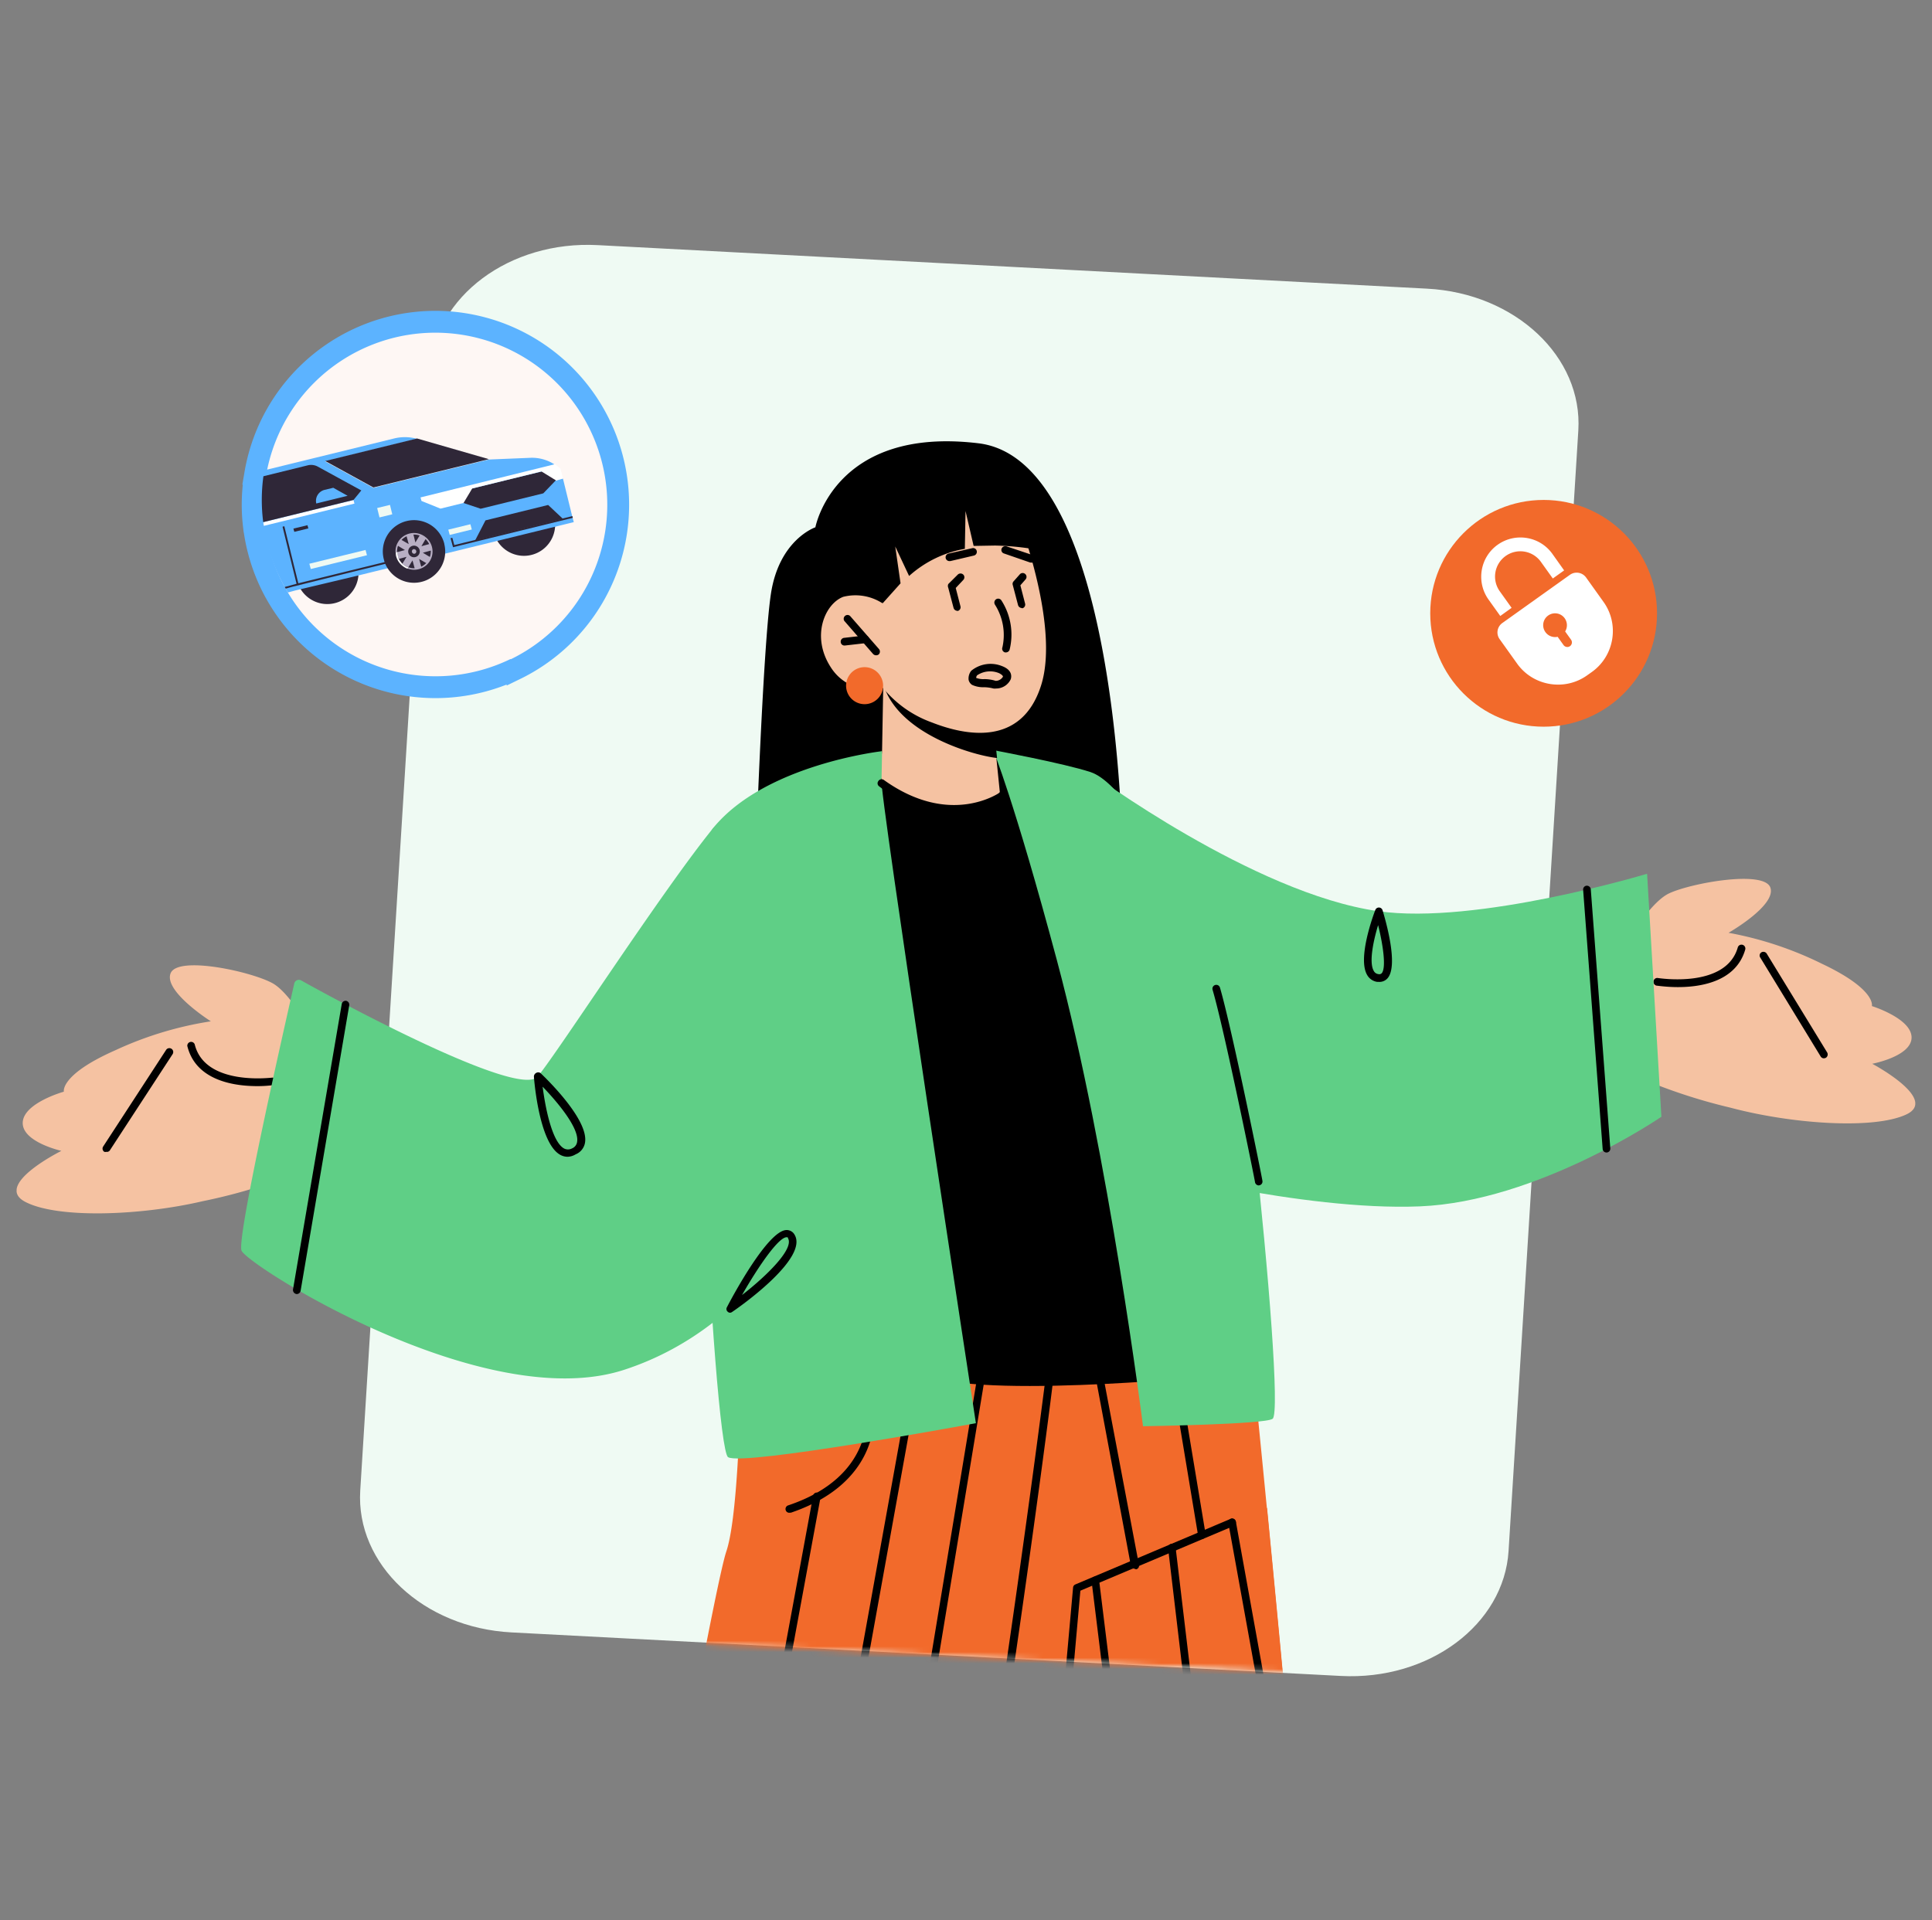 <svg width="342" height="340" viewBox="0 0 342 340" fill="none" xmlns="http://www.w3.org/2000/svg"><rect x="0" y="0" width="342" height="340" fill="#808080" stroke="none"/><path d="M237.337 296.736L90.54 289.028c-15.6-.817-27.587-12.069-26.77-25.127l12.345-198.35c.803-13.058 14.11-22.98 29.71-22.15l146.796 7.708c15.601.817 27.587 12.07 26.77 25.127l-12.345 198.351c-.803 13.058-14.109 22.979-29.709 22.149z" fill="#EFFAF3"/><mask id="a" style="mask-type:alpha" maskUnits="userSpaceOnUse" x="-18" y="41" width="379" height="258"><path d="M283.545 298.772L28.647 286.474c-27.088-1.305-47.71-12.93-46.056-25.96L7.61 62.581c1.63-13.03 24.926-22.534 52.014-21.216l254.898 12.298c27.088 1.305 47.711 12.93 46.056 25.96L335.56 277.556c-1.631 13.03-24.926 22.534-52.014 21.216z" fill="#EFFAF3"/></mask><g clip-path="url(#clip0_1871_90171)" mask="url(#a)"><path d="M241.812 468.037a.843.843 0 01-.451.843.836.836 0 01-.324.091l-64.971 6.96a.87.87 0 01-.96-.857l-.62-67.919-.116-11.6s-11.496 77.13-14.526 79.894c-2.288 2.127-52-4.594-64.245-6.278a2.379 2.379 0 01-2-1.8 2.382 2.382 0 01-.037-.946c3.78-21.773 31.587-181.61 35.021-191.764 3.666-10.936 2.697-67.019 2.697-67.019l89.057 20.301s1.735 16.534 3.93 39.119c2.767 28.421 6.337 66.422 8.212 93.228 3.069 44.767 8.6 100.309 9.333 107.747z" fill="#F26A2B"/><path d="M241.81 468.036a.848.848 0 01-.188.633.828.828 0 01-.587.302l-64.971 6.96a.87.87 0 01-.96-.858l-1.364-74.76c10.259-40.001 16.968-119.141 16.968-119.141l33.585-14.191c2.768 28.421 6.338 66.422 8.213 93.228 3.04 44.848 8.571 100.389 9.304 107.827z" fill="#F26A2B"/><path d="M212.759 272.491a.701.701 0 01-.667-.581l-3.52-21.2a.644.644 0 01.108-.509.647.647 0 01.448-.267.68.68 0 01.775.556l3.521 21.2a.644.644 0 01-.109.509.645.645 0 01-.447.266l-.109.026zm-11.908 5.261a.704.704 0 01-.668-.554l-6.352-33.987a.67.67 0 01.108-.507.68.68 0 01.942-.175c.148.102.25.258.282.435l6.459 34.124a.655.655 0 01-.529.776l-.242-.112zM148.07 476.077c-.487-.008-.75-.447-.663-.797 23.571-118.644 37.684-231.306 37.812-232.36a.673.673 0 011.203-.322.705.705 0 01.148.508c-.02 1.111-14.243 113.826-37.841 232.523a.681.681 0 01-.659.448zm-12.325-1.766a.735.735 0 01-.634-.513.742.742 0 01-.029-.285l38.11-230.918a.706.706 0 01.769-.555.673.673 0 01.552.527c.019.088.02.18.003.268l-38.164 230.891a.702.702 0 01-.607.585zm-14.962-1.326a.667.667 0 01-.517-.244.68.68 0 01-.146-.553l40.129-222.591a.683.683 0 01.795-.554.685.685 0 01.555.795l-40.155 222.59a.648.648 0 01-.661.557zm18.92-205.141a.652.652 0 01-.615-.445.677.677 0 01.422-.859c15.375-5.143 13.848-16.606 13.85-16.741a.64.64 0 01.12-.492.658.658 0 01.191-.173.662.662 0 01.244-.084.644.644 0 01.51.108.66.66 0 01.266.448s1.778 12.632-14.662 18.217l-.326.021zm59.07-113.941s-.026-72.325-25.551-75.413c-25.524-3.088-28.883 14.872-28.883 14.872s-6.434 2.16-7.881 11.835c-1.448 9.675-2.77 48.482-2.77 48.482l57.694 4.345 7.391-4.121z" fill="#000"/><path d="M210.7 244.001s-47.636 4.4-48.435-2.416c-1.887-15.588-12.744-97.402-12.744-97.402l5.617-10.955 21.36-.401s14.489 5.003 24.866 33.669c10.377 28.667 9.336 77.505 9.336 77.505z" fill="#000"/><path d="M172.752 251.989s-17.411-113.582-16.724-114.111c1.1-.929.087-4.822.087-4.822s-22.452 5.313-29.862 13.553c-5.528 5.998.084 109.748 2.628 111.392 2.545 1.645 43.871-6.012 43.871-6.012zm29.583.533s-6.02-47.963-15.235-82.462c-7.617-28.481-11.28-37.246-11.28-37.246s12.532 2.339 17.219 3.887c9.671 3.182 26.351 41.473 28.96 65.15 2.608 23.676 4.549 48.343 3.284 49.35-1.264 1.006-22.948 1.321-22.948 1.321z" fill="#5FCF86"/><path d="M56.536 185.405s-4.52-9.268-8.331-11.342c-3.81-2.074-16.821-4.909-18.017-1.706-1.196 3.203 7.137 8.474 7.137 8.474a62.742 62.742 0 00-16.893 5.116c-9.86 4.348-9.128 7.342-9.128 7.342s-7.136 1.985-7.28 5.451c-.143 3.466 6.847 5.028 6.847 5.028s-12.112 6.014-6.422 9.016 20.387 2.481 31.463-.111a96.797 96.797 0 0014.872-4.285l5.752-22.983z" fill="#F5C2A2"/><path d="M18.809 203.938a.604.604 0 01-.353-.006.679.679 0 01-.2-.925l11.148-17.115a.684.684 0 01.703-.3.7.7 0 01.44.288.687.687 0 01.008.764L19.41 203.732a.647.647 0 01-.6.206zm26.253-11.639c-4.01-.072-10.44-1.137-11.904-7.097a.679.679 0 01.991-.655.676.676 0 01.315.353c1.818 7.403 13.443 5.905 13.687 5.91a.64.64 0 01.491.119.652.652 0 01.257.436.675.675 0 01-.328.689.678.678 0 01-.255.087c-1.08.131-2.167.183-3.254.158z" fill="#000"/><path d="M286.758 168.874s4.847-8.855 8.674-10.683c3.827-1.828 16.876-4.194 17.957-1.031 1.081 3.162-7.406 7.996-7.406 7.996a62.74 62.74 0 0116.566 5.5c9.646 4.564 8.808 7.475 8.808 7.475s7.006 2.186 7.027 5.546c.021 3.361-6.967 4.671-6.967 4.671s11.81 6.256 6.044 8.97c-5.767 2.715-20.327 1.694-31.195-1.212a98 98 0 01-14.603-4.68l-4.905-22.552z" fill="#F5C2A2"/><path d="M322.847 187.38a.67.67 0 01-.563-.336l-10.687-17.507a.654.654 0 01.014-.741.648.648 0 01.192-.177.702.702 0 01.945.234l10.687 17.48a.702.702 0 01-.207.945.89.89 0 01-.381.102zm-26.278-12.612c-1.815-.033-3.139-.247-3.301-.25a.674.674 0 01-.555-.795.642.642 0 01.264-.444.648.648 0 01.505-.112c.135.003 12.023 1.924 14.134-5.409a.685.685 0 011.26-.146c.089.16.11.347.061.523-1.705 5.876-8.305 6.706-12.368 6.633z" fill="#000"/><path d="M156.144 133.002s-20.744 2.336-29.89 13.607c-9.145 11.27-27.403 39.557-31.06 43.989-3.296 4.006-35.822-13.597-41.885-17.012a.841.841 0 00-1.23.601c-1.62 7.179-10.181 44.745-9.332 47.226.85 2.481 42.831 29.196 67.689 21.135 24.859-8.061 34.29-32.225 34.29-32.225l11.418-77.321z" fill="#5FCF86"/><path d="M100.437 204.812a2.708 2.708 0 01-1.32-.376c-3.595-2.07-4.516-12.6-4.603-13.794a.733.733 0 01.392-.671.71.71 0 01.758.014c.88.829 8.471 8.119 7.909 12.228a2.71 2.71 0 01-1.665 2.165c-.442.274-.95.424-1.471.434zm-4.383-12.408c.475 3.694 1.642 9.649 3.733 10.906a1.495 1.495 0 001.463.026 1.463 1.463 0 00.916-1.203c.368-2.432-3.532-7.054-6.112-9.729z" fill="#000"/><path d="M291.567 154.706s-30.27 9.129-47.595 6.623c-22.056-3.107-51.042-24.63-51.042-24.63l8.198 69.925s29.26 7.816 50.168 6.973c20.908-.843 42.802-15.868 42.802-15.868l-2.531-43.023z" fill="#5FCF86"/><path d="M222.831 209.887a.698.698 0 01-.667-.554c.004-.271-5.472-27.196-7.516-34.089a.69.69 0 01.056-.518.685.685 0 01.925-.271.68.68 0 01.326.407c2.044 6.919 7.519 33.926 7.514 34.197a.675.675 0 01-.529.803l-.109.025z" fill="#000"/><path d="M156.344 121.814l-.305 16.904s2.649 3.408 11.981 4.334c6.842.774 8.966-2.819 8.966-2.819l-1.404-13.818-16.567-3.957-2.671-.644z" fill="#F5C2A2"/><path d="M156.359 120.812a5.86 5.86 0 00.434 1.525c3.379 7.947 15.727 11.448 19.703 11.872l-.808-7.792-19.329-5.605z" fill="#000"/><path d="M179.83 90.561s7.934 19.897 4.459 30.809c-3.476 10.912-13.438 8.863-19.357 6.534a19.843 19.843 0 01-8.616-6.089 8.427 8.427 0 01-9.229-3.635c-3.587-5.484-1.071-11.265 2.176-12.507a8.804 8.804 0 016.97 1.155l-2.795-5.795s13.548-28.56 26.392-10.472z" fill="#F5C2A2"/><path d="M178.108 115.513l-.217-.004a.68.68 0 01-.444-.902 10.014 10.014 0 00-1.328-7.557.705.705 0 01.207-.945.697.697 0 01.248-.1.69.69 0 01.513.113.668.668 0 01.184.194 11.187 11.187 0 011.441 8.751.704.704 0 01-.604.45zm-23.069.507a.732.732 0 01-.484-.226l-5.097-5.863a.678.678 0 011.018-.876l5.098 5.836a.7.7 0 01.187.491.7.7 0 01-.204.484.728.728 0 01-.518.154z" fill="#000"/><path d="M149.49 114.294a.655.655 0 01-.667-.609.678.678 0 01.583-.748l3.693-.421a.7.7 0 01.494.157.7.7 0 01.253.453.678.678 0 01-.354.67.657.657 0 01-.255.077l-3.693.422-.054-.001zm33.104-14.688l-.217-.004-4.632-1.6a.65.65 0 01-.446-.849.708.708 0 01.875-.417l4.714 1.575a.65.65 0 01.418.847.621.621 0 01-.712.448zm-14.548-.261a.674.674 0 01-.138-1.33l4.19-.955a.65.65 0 01.804.502.677.677 0 01-.502.804l-4.191.982-.163-.003zm12.805 8.305a.71.71 0 01-.641-.527l-.938-3.566a.648.648 0 01.146-.621l1.134-1.28a.687.687 0 01.492-.199.69.69 0 01.484.216.677.677 0 01-.018.948l-.885 1.014.836 3.24a.673.673 0 01-.258.719.667.667 0 01-.245.112l-.107-.056zm-11.415.499a.71.71 0 01-.641-.527l-.939-3.566a.798.798 0 01.012-.651l1.683-1.676a.706.706 0 01.976.017.677.677 0 01-.018.948l-1.326 1.413.836 3.239a.678.678 0 01-.502.831l-.081-.028z" fill="#000"/><path d="M185.366 97.678a48.295 48.295 0 00-9.221-1.087l-3.795.067-1.433-6.177-.121 6.691a19.92 19.92 0 00-9.869 4.808l-2.453-5.22.94 6.521-3.153 3.52-4.608-4.446 3.143-8.994s7.221-9.733 7.764-9.832c.544-.099 10.848-.482 10.848-.482s8.688 3.57 8.9 3.873c.211.301 3.058 10.758 3.058 10.758zm-16.875 46.251a22.624 22.624 0 01-12.868-4.703.651.651 0 01-.146-.924.664.664 0 01.182-.202.692.692 0 01.518-.124.7.7 0 01.253.099c11.878 8.533 20.635 2.214 20.718 2.135a.678.678 0 01.948.017.702.702 0 01-.017.948 16.912 16.912 0 01-9.588 2.754z" fill="#000"/><path d="M156.325 121.463a3.274 3.274 0 01-2.054 2.98 3.277 3.277 0 112.054-2.98z" fill="#F26A2B"/><path d="M244.126 173.851l-.352-.006a2.445 2.445 0 01-1.767-1.224c-1.735-2.958 1.113-10.63 1.454-11.518a.678.678 0 011.273.05c.486 1.608 2.886 9.753.894 12.048a1.88 1.88 0 01-1.502.65zm-.114-10.245c-.834 2.695-1.747 6.743-.827 8.304a1.028 1.028 0 00.803.557.597.597 0 00.627-.179c.804-1.042.174-5.199-.711-8.684l.108.002zm-114.75 68.822a.62.62 0 01-.43-.17.622.622 0 01-.148-.816c1.179-2.282 7.317-13.607 10.543-13.657a1.596 1.596 0 011.448.866c2.312 4.025-8.781 12.09-11.085 13.648a.82.82 0 01-.328.129zm9.996-13.369c-1.381-.025-4.829 4.845-7.907 10.236 4.59-3.575 9.199-8.207 8.148-10.042-.024-.19-.105-.191-.159-.192l-.082-.002zm-86.731 10.064a.734.734 0 01-.634-.512.735.735 0 01-.029-.285l8.633-50.572a.7.7 0 01.77-.555.703.703 0 01.554.796l-8.606 50.545a.706.706 0 01-.688.583zm231.838-25.065a.675.675 0 01-.666-.635l-3.456-45.885a.673.673 0 01.38-.653.67.67 0 01.256-.067.705.705 0 01.72.636l3.456 45.885a.673.673 0 01-.38.653.67.67 0 01-.256.067l-.054-.001zm-108.052-82.154a1.59 1.59 0 01-.487-.009 7.222 7.222 0 00-1.622-.219 4.657 4.657 0 01-2.134-.418 1.438 1.438 0 01-.607-.878 2.204 2.204 0 01.463-1.617 5.414 5.414 0 015.461-.823c1.938.739 1.645 1.98 1.53 2.33a2.852 2.852 0 01-2.604 1.634zm-3.345-2.337a.846.846 0 00-.171.458 3.62 3.62 0 001.487.216 6.8 6.8 0 011.972.307 1.498 1.498 0 001.287-.736c.005-.271-.586-.58-.72-.636a4.12 4.12 0 00-3.855.391zm44.569 352.586a.706.706 0 01-.667-.581l-23.647-191.681a.652.652 0 01.33-.672.66.66 0 01.252-.077.678.678 0 01.748.583l23.648 191.682a.678.678 0 01-.583.748l-.081-.002zm13.115-1.417a.706.706 0 01-.667-.581l-23.216-196.064a.678.678 0 01.583-.748.665.665 0 01.501.148.675.675 0 01.247.462l23.324 196.065a.669.669 0 01-.609.748l-.163-.03zm.198-129.958a.648.648 0 01-.641-.553l-12.766-70.549a.669.669 0 01.107-.52.681.681 0 01.449-.283.68.68 0 01.776.556l12.764 70.684a.644.644 0 01-.108.51.662.662 0 01-.448.266l-.133-.111z" fill="#000"/><path d="M173.705 400.963l-.163-.002a.673.673 0 01-.421-.307.704.704 0 01-.091-.25.695.695 0 01.012-.265c.008-.434 10.009-44.206 12.253-67.958 2.243-23.751 4.627-50.806 4.659-51.077a.653.653 0 01.389-.562l27.497-11.617a.64.64 0 01.525-.012.648.648 0 01.362.38.678.678 0 01-.341.888l-27.141 11.462c-.307 3.463-2.518 28.434-4.598 50.671-2.272 23.832-12.058 67.69-12.282 68.119a.677.677 0 01-.66.53zm-67.088 70.331a.7.7 0 01-.609-.824l37.927-205.639a.665.665 0 01.527-.552.672.672 0 01.268-.003.676.676 0 01.528.795l-37.954 205.666a.703.703 0 01-.687.557z" fill="#000"/></g><path d="M91.222 118.42a32.333 32.333 0 01-23.216 1.951 32.386 32.386 0 01-18.935-14.863c-.029-.106-.118-.196-.17-.296a29.114 29.114 0 01-.907-1.725 32.4 32.4 0 01-2.907-9.39c-.06-.22-.074-.453-.101-.674a31.85 31.85 0 01.036-8.382c.042-.385.1-.768.167-1.153a32.371 32.371 0 014.919-12.434A32.337 32.337 0 0172.13 57.35a32.324 32.324 0 0113.344.736c.613.16 1.217.346 1.815.542a32.383 32.383 0 0115.393 10.94 32.423 32.423 0 016.68 17.671 32.395 32.395 0 01-4.306 18.391 32.34 32.34 0 01-13.826 12.853l-.009-.062z" fill="#FEF7F4" stroke="#5CB3FF" stroke-width="3.867"/><path d="M63.468 101.541a5.544 5.544 0 00-3.308-5.196 5.531 5.531 0 00-7.376 7.091 5.54 5.54 0 005.054 3.516 5.536 5.536 0 005.63-5.411zm34.804-8.711a5.536 5.536 0 00-3.46-5.077 5.524 5.524 0 00-7.496 4.1 5.535 5.535 0 005.483 6.56 5.519 5.519 0 005.073-3.462 5.534 5.534 0 00.4-2.12z" fill="#2F2738"/><path d="M99.655 84.741l1.634 6.661.084.309.199.735-4.251 1.043-10.227 2.507-8.268 2.023-2.418.593-1.915.472-.184.05-1.204.327-.191.052-1.572.426-.316.086-2.403.589-2.633.644-3.467.854-10.262 2.437-1.293.351c-.14-.23-.282-.46-.405-.68-.028-.103-.114-.19-.164-.286a28.228 28.228 0 01-.88-1.672 31.408 31.408 0 01-2.817-9.103c-.058-.213-.072-.439-.098-.652a30.873 30.873 0 01.035-8.125c.04-.374.097-.745.162-1.117l23.004-5.643a7.94 7.94 0 014.019.078l-16.266 3.995 8.535 4.686 20.444-5.02 7.347-.303a7.31 7.31 0 012.879.466c.52.197 1.016.454 1.478.767l-.603.163.174.64.47 1.933.132.082 1.24-.368z" fill="#5CB3FF"/><path d="M84.116 95.668l15.527-3.81-2.612-2.45-11.09 2.726-1.825 3.534z" fill="#2F2738"/><path d="M80.07 95.218l.35 1.286 20.896-5.126.084.31-21.207 5.201-.435-1.602.312-.07z" fill="#2F2738"/><path d="M79.609 94.711l3.912-.959-.254-.934-3.911.96.253.933z" fill="#EFFAF3"/><path d="M97.883 82.988l.51 2.056-2.22 2.308-11.09 2.725-3.038-1.022-.505-2.066 16.343-4z" fill="#2F2738"/><path d="M74.441 88.07l.17.625 3.366 1.36 4.08-1.005 1.53-2.561 12.266-3.013 2.395 1.473.142.088 1.256-.341-.422-1.701a6.806 6.806 0 00-1.006-.8L74.44 88.07z" fill="#fff"/><path d="M86.544 81.297L66.098 86.31l-8.535-4.686 16.268-3.988 12.713 3.662z" fill="#2F2738"/><path d="M86.54 81.296l-12.712-3.655 12.711 3.655z" fill="#2F2738"/><path d="M62.574 88.538l.17.625-16.037 3.942c-.058-.214-.072-.439-.098-.653l15.965-3.914z" fill="#fff"/><path d="M63.96 86.834l-1.381 1.685-15.985 3.928a30.873 30.873 0 01.035-8.125l7.866-1.937a2.458 2.458 0 011.75.228l7.714 4.221z" fill="#2F2738"/><path d="M57.442 86.738l1.554-.374 2.538 1.419-5.545 1.362a2.005 2.005 0 011.453-2.407z" fill="#5CB3FF"/><path d="M52.097 94.166l2.486-.604-.155-.573-2.487.603.156.574z" fill="#2F2738"/><path d="M55.015 100.747l9.946-2.439-.254-.934-9.945 2.439.253.934zm12.16-9.134l2.264-.552-.405-1.666-2.27.553.412 1.665z" fill="#EFFAF3"/><path d="M78.648 96.327a5.533 5.533 0 01-3.237 6.431 5.524 5.524 0 01-6.845-2.226 2.705 2.705 0 01-.143-.238 5.263 5.263 0 01-.22-.461l-5.73 1.405-10.59 2.621-1.323.359c-.028-.103-.115-.19-.165-.287l1.367-.371.734-.199-.817-3.33-1.664-6.772.316-.086 1.544 6.3.937 3.802 9.611-2.363 5.657-1.385-.157-.581a5.537 5.537 0 012.098-5.777 5.523 5.523 0 017.727 1.19c.43.587.74 1.251.912 1.957l-.012.011z" fill="#2F2738"/><path d="M74.964 94.842a3.264 3.264 0 00-4.481 1.098 3.193 3.193 0 00-.465 1.862l.265-.071c-.006-.142 0-.283.019-.424.009-.097.025-.194.047-.29a.427.427 0 01.033-.142c.016-.08.04-.157.07-.233l1.229.749-1.374.372c.007.206.033.41.079.61.055.202.124.4.208.591l1.373-.372-.3.492-.441.727.05.042c.29.264.63.467.999.597l.128-.224.16-.256.31-.511.148-.238.052.192.326 1.198a3.655 3.655 0 01-.544-.026l-.14-.025-.136-.034-.258-.08-.136.226a3.25 3.25 0 004.245-2.084 3.263 3.263 0 00-1.466-3.746zm.369.603c.08.077.154.16.224.246a.41.41 0 01.059.071c.012.044.06.079.085.111.06.07.11.146.149.228l.127.234-1.381.375.737-1.265zm-2.147-.791c.08-.022.166.002.253.002.097 0 .194.007.29.024l.124.021c.11.018.219.046.323.086a.16.16 0 01.102.028l-.745 1.236-.347-1.398zm-2.11.943l.081-.077.102-.091c.155-.137.323-.259.5-.365l.212-.12.377 1.39-1.272-.737zm4.378 4.101l-.076.068-.102.09-.147.128-.106.076-.255.164-.204.118-.327-1.206-.05-.183.228.143 1.039.602zm.801-2.104a.982.982 0 01-.007.207c-.002.09-.01.178-.022.267-.015.09-.04.176-.049.258l-.088.284-1.236-.746 1.389-.377s.031.086.035.101l-.022.006z" fill="#B8AFC4"/><path d="M73.038 96.639a1.027 1.027 0 11-.753 1.238 1.036 1.036 0 01.753-1.238z" fill="#2F2738"/><path d="M73.18 97.239a.419.419 0 01.456.618.41.41 0 01-.252.188.418.418 0 01-.431-.6.42.42 0 01.213-.202l.015-.004z" fill="#B8AFC4"/><path d="M70.104 98.413a3.225 3.225 0 001.487 2.02c.176.107.362.196.554.268l.141-.235a3.06 3.06 0 01-1.05-.647l-.067-.069a1.608 1.608 0 01-.185-.218l-.182-.234a3.636 3.636 0 01-.218-.368 2.845 2.845 0 01-.164-.602 2.736 2.736 0 01-.088-.616l-.264.072a2.61 2.61 0 00.036.63z" fill="#fff"/><path d="M273.253 128.666c11.087 0 20.074-8.987 20.074-20.074 0-11.086-8.987-20.074-20.074-20.074-11.086 0-20.073 8.988-20.073 20.074 0 11.087 8.987 20.074 20.073 20.074z" fill="#F26A2B"/><path d="M265.464 113.167l3.1 4.339c2.829 3.968 8.408 4.903 12.376 2.074l.856-.608c3.968-2.829 4.903-8.409 2.074-12.376l-3.099-4.339a2.055 2.055 0 00-2.863-.485l-11.959 8.532a2.036 2.036 0 00-.485 2.863zm2.118-5.545l-2.085-2.919a4.477 4.477 0 117.292-5.196l2.086 2.919 2.006-1.431-2.074-2.92c-2.22-3.122-6.571-3.843-9.693-1.623-3.122 2.22-3.844 6.571-1.623 9.694l2.085 2.919 2.006-1.443z" fill="#fff"/><path d="M276.981 109.47a2.095 2.095 0 00-2.93-.485 2.095 2.095 0 00-.485 2.93 2.108 2.108 0 002.164.834l1.048 1.466c.26.36.778.451 1.139.191a.823.823 0 00.191-1.138l-1.048-1.465a2.115 2.115 0 00-.079-2.333z" fill="#F26A2B"/><defs><clipPath id="clip0_1871_90171"><path fill="#fff" transform="rotate(1.031 -3353.886 344.009)" d="M0 0h335.768v263.305H0z"/></clipPath></defs></svg>
